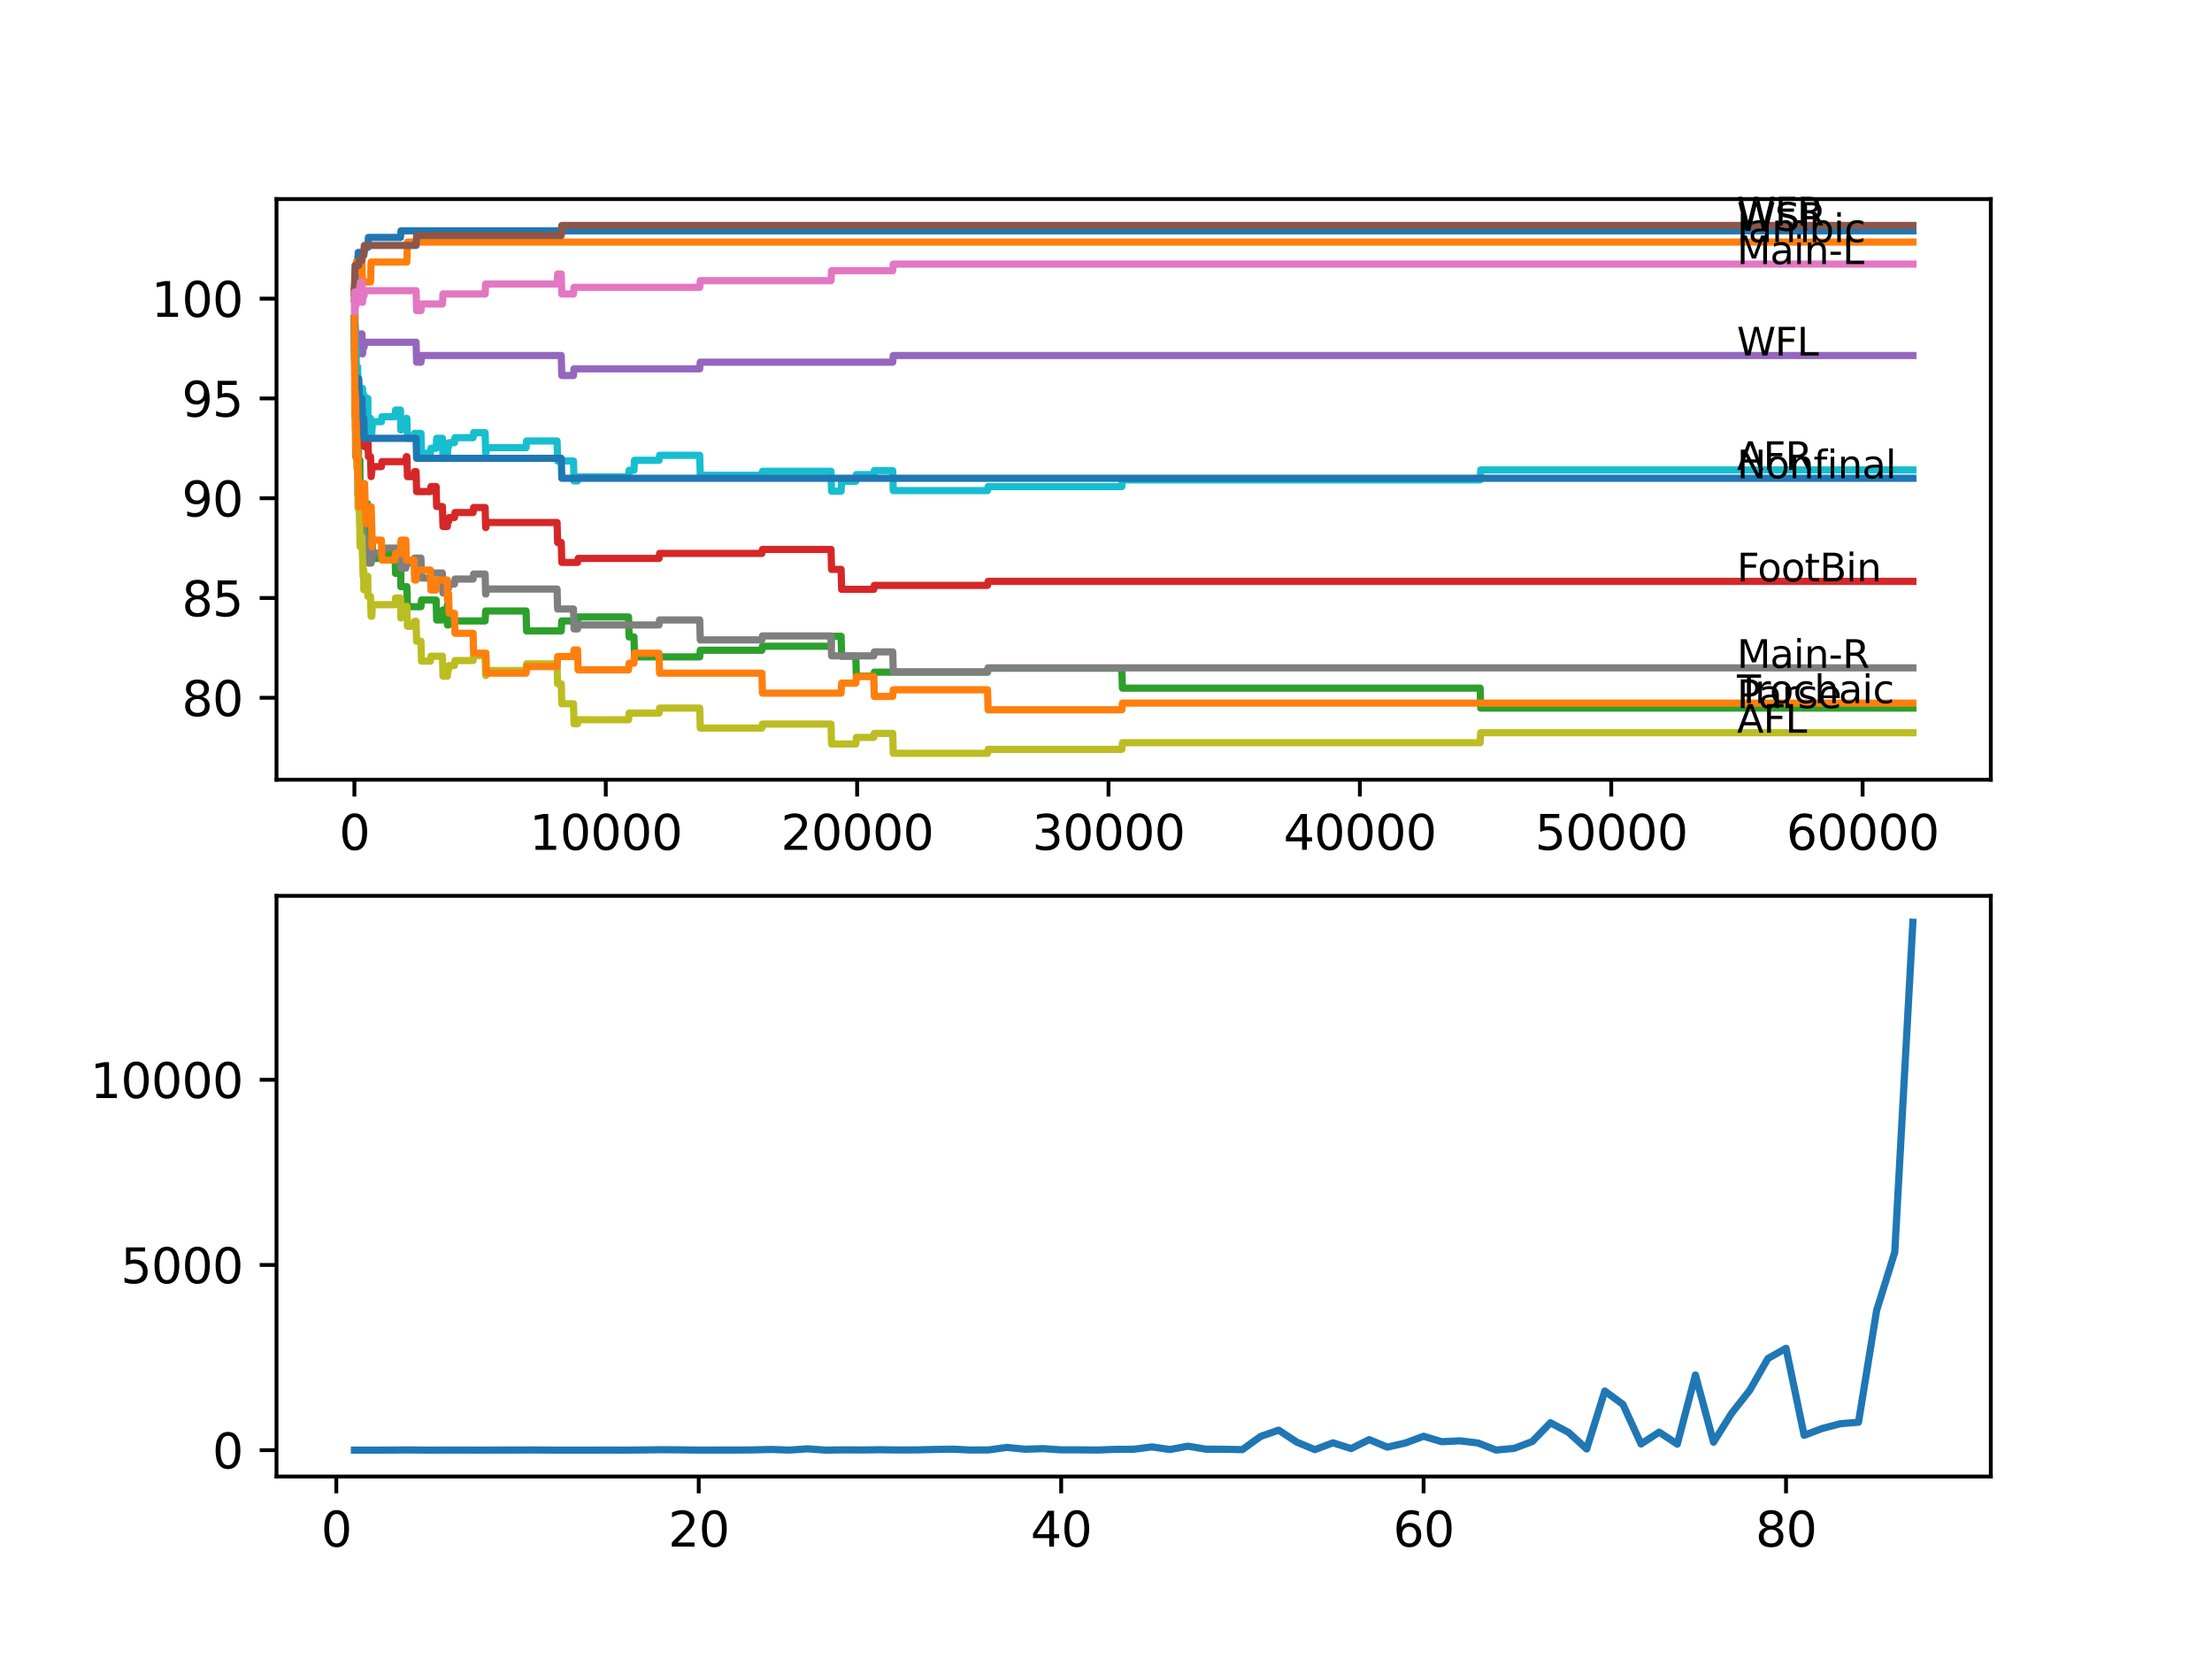 <?xml version="1.0" encoding="utf-8" standalone="no"?>
<!DOCTYPE svg PUBLIC "-//W3C//DTD SVG 1.1//EN"
  "http://www.w3.org/Graphics/SVG/1.1/DTD/svg11.dtd">
<svg xmlns:xlink="http://www.w3.org/1999/xlink" width="460.8pt" height="345.6pt" viewBox="0 0 460.8 345.6" xmlns="http://www.w3.org/2000/svg" version="1.1">
 <defs>
  <style type="text/css">*{stroke-linejoin: round; stroke-linecap: butt}</style>
 </defs>
 <g id="figure_1">
  <g id="patch_1">
   <path d="M 0 345.6 
L 460.8 345.6 
L 460.8 0 
L 0 0 
z
" style="fill: #ffffff"/>
  </g>
  <g id="axes_1">
   <g id="patch_2">
    <path d="M 57.6 162.432 
L 414.72 162.432 
L 414.72 41.472 
L 57.6 41.472 
z
" style="fill: #ffffff"/>
   </g>
   <g id="matplotlib.axis_1">
    <g id="xtick_1">
     <g id="line2d_1">
      <defs>
       <path id="mb3c446b137" d="M 0 0 
L 0 3.5 
" style="stroke: #000000; stroke-width: 0.8"/>
      </defs>
      <g>
       <use xlink:href="#mb3c446b137" x="73.827" y="162.432" style="stroke: #000000; stroke-width: 0.8"/>
      </g>
     </g>
     <g id="text_1">
      <!-- 0 -->
      <g transform="translate(70.646 177.03)scale(0.1 -0.1)">
       <defs>
        <path id="DejaVuSans-30" d="M 2034 4250 
Q 1547 4250 1301 3770 
Q 1056 3291 1056 2328 
Q 1056 1369 1301 889 
Q 1547 409 2034 409 
Q 2525 409 2770 889 
Q 3016 1369 3016 2328 
Q 3016 3291 2770 3770 
Q 2525 4250 2034 4250 
z
M 2034 4750 
Q 2819 4750 3233 4129 
Q 3647 3509 3647 2328 
Q 3647 1150 3233 529 
Q 2819 -91 2034 -91 
Q 1250 -91 836 529 
Q 422 1150 422 2328 
Q 422 3509 836 4129 
Q 1250 4750 2034 4750 
z
" transform="scale(0.016)"/>
       </defs>
       <use xlink:href="#DejaVuSans-30"/>
      </g>
     </g>
    </g>
    <g id="xtick_2">
     <g id="line2d_2">
      <g>
       <use xlink:href="#mb3c446b137" x="126.192" y="162.432" style="stroke: #000000; stroke-width: 0.8"/>
      </g>
     </g>
     <g id="text_2">
      <!-- 10000 -->
      <g transform="translate(110.286 177.03)scale(0.1 -0.1)">
       <defs>
        <path id="DejaVuSans-31" d="M 794 531 
L 1825 531 
L 1825 4091 
L 703 3866 
L 703 4441 
L 1819 4666 
L 2450 4666 
L 2450 531 
L 3481 531 
L 3481 0 
L 794 0 
L 794 531 
z
" transform="scale(0.016)"/>
       </defs>
       <use xlink:href="#DejaVuSans-31"/>
       <use xlink:href="#DejaVuSans-30" x="63.623"/>
       <use xlink:href="#DejaVuSans-30" x="127.246"/>
       <use xlink:href="#DejaVuSans-30" x="190.869"/>
       <use xlink:href="#DejaVuSans-30" x="254.492"/>
      </g>
     </g>
    </g>
    <g id="xtick_3">
     <g id="line2d_3">
      <g>
       <use xlink:href="#mb3c446b137" x="178.556" y="162.432" style="stroke: #000000; stroke-width: 0.8"/>
      </g>
     </g>
     <g id="text_3">
      <!-- 20000 -->
      <g transform="translate(162.65 177.03)scale(0.1 -0.1)">
       <defs>
        <path id="DejaVuSans-32" d="M 1228 531 
L 3431 531 
L 3431 0 
L 469 0 
L 469 531 
Q 828 903 1448 1529 
Q 2069 2156 2228 2338 
Q 2531 2678 2651 2914 
Q 2772 3150 2772 3378 
Q 2772 3750 2511 3984 
Q 2250 4219 1831 4219 
Q 1534 4219 1204 4116 
Q 875 4013 500 3803 
L 500 4441 
Q 881 4594 1212 4672 
Q 1544 4750 1819 4750 
Q 2544 4750 2975 4387 
Q 3406 4025 3406 3419 
Q 3406 3131 3298 2873 
Q 3191 2616 2906 2266 
Q 2828 2175 2409 1742 
Q 1991 1309 1228 531 
z
" transform="scale(0.016)"/>
       </defs>
       <use xlink:href="#DejaVuSans-32"/>
       <use xlink:href="#DejaVuSans-30" x="63.623"/>
       <use xlink:href="#DejaVuSans-30" x="127.246"/>
       <use xlink:href="#DejaVuSans-30" x="190.869"/>
       <use xlink:href="#DejaVuSans-30" x="254.492"/>
      </g>
     </g>
    </g>
    <g id="xtick_4">
     <g id="line2d_4">
      <g>
       <use xlink:href="#mb3c446b137" x="230.921" y="162.432" style="stroke: #000000; stroke-width: 0.8"/>
      </g>
     </g>
     <g id="text_4">
      <!-- 30000 -->
      <g transform="translate(215.015 177.03)scale(0.1 -0.1)">
       <defs>
        <path id="DejaVuSans-33" d="M 2597 2516 
Q 3050 2419 3304 2112 
Q 3559 1806 3559 1356 
Q 3559 666 3084 287 
Q 2609 -91 1734 -91 
Q 1441 -91 1130 -33 
Q 819 25 488 141 
L 488 750 
Q 750 597 1062 519 
Q 1375 441 1716 441 
Q 2309 441 2620 675 
Q 2931 909 2931 1356 
Q 2931 1769 2642 2001 
Q 2353 2234 1838 2234 
L 1294 2234 
L 1294 2753 
L 1863 2753 
Q 2328 2753 2575 2939 
Q 2822 3125 2822 3475 
Q 2822 3834 2567 4026 
Q 2313 4219 1838 4219 
Q 1578 4219 1281 4162 
Q 984 4106 628 3988 
L 628 4550 
Q 988 4650 1302 4700 
Q 1616 4750 1894 4750 
Q 2613 4750 3031 4423 
Q 3450 4097 3450 3541 
Q 3450 3153 3228 2886 
Q 3006 2619 2597 2516 
z
" transform="scale(0.016)"/>
       </defs>
       <use xlink:href="#DejaVuSans-33"/>
       <use xlink:href="#DejaVuSans-30" x="63.623"/>
       <use xlink:href="#DejaVuSans-30" x="127.246"/>
       <use xlink:href="#DejaVuSans-30" x="190.869"/>
       <use xlink:href="#DejaVuSans-30" x="254.492"/>
      </g>
     </g>
    </g>
    <g id="xtick_5">
     <g id="line2d_5">
      <g>
       <use xlink:href="#mb3c446b137" x="283.285" y="162.432" style="stroke: #000000; stroke-width: 0.8"/>
      </g>
     </g>
     <g id="text_5">
      <!-- 40000 -->
      <g transform="translate(267.379 177.03)scale(0.1 -0.1)">
       <defs>
        <path id="DejaVuSans-34" d="M 2419 4116 
L 825 1625 
L 2419 1625 
L 2419 4116 
z
M 2253 4666 
L 3047 4666 
L 3047 1625 
L 3713 1625 
L 3713 1100 
L 3047 1100 
L 3047 0 
L 2419 0 
L 2419 1100 
L 313 1100 
L 313 1709 
L 2253 4666 
z
" transform="scale(0.016)"/>
       </defs>
       <use xlink:href="#DejaVuSans-34"/>
       <use xlink:href="#DejaVuSans-30" x="63.623"/>
       <use xlink:href="#DejaVuSans-30" x="127.246"/>
       <use xlink:href="#DejaVuSans-30" x="190.869"/>
       <use xlink:href="#DejaVuSans-30" x="254.492"/>
      </g>
     </g>
    </g>
    <g id="xtick_6">
     <g id="line2d_6">
      <g>
       <use xlink:href="#mb3c446b137" x="335.65" y="162.432" style="stroke: #000000; stroke-width: 0.8"/>
      </g>
     </g>
     <g id="text_6">
      <!-- 50000 -->
      <g transform="translate(319.744 177.03)scale(0.1 -0.1)">
       <defs>
        <path id="DejaVuSans-35" d="M 691 4666 
L 3169 4666 
L 3169 4134 
L 1269 4134 
L 1269 2991 
Q 1406 3038 1543 3061 
Q 1681 3084 1819 3084 
Q 2600 3084 3056 2656 
Q 3513 2228 3513 1497 
Q 3513 744 3044 326 
Q 2575 -91 1722 -91 
Q 1428 -91 1123 -41 
Q 819 9 494 109 
L 494 744 
Q 775 591 1075 516 
Q 1375 441 1709 441 
Q 2250 441 2565 725 
Q 2881 1009 2881 1497 
Q 2881 1984 2565 2268 
Q 2250 2553 1709 2553 
Q 1456 2553 1204 2497 
Q 953 2441 691 2322 
L 691 4666 
z
" transform="scale(0.016)"/>
       </defs>
       <use xlink:href="#DejaVuSans-35"/>
       <use xlink:href="#DejaVuSans-30" x="63.623"/>
       <use xlink:href="#DejaVuSans-30" x="127.246"/>
       <use xlink:href="#DejaVuSans-30" x="190.869"/>
       <use xlink:href="#DejaVuSans-30" x="254.492"/>
      </g>
     </g>
    </g>
    <g id="xtick_7">
     <g id="line2d_7">
      <g>
       <use xlink:href="#mb3c446b137" x="388.014" y="162.432" style="stroke: #000000; stroke-width: 0.8"/>
      </g>
     </g>
     <g id="text_7">
      <!-- 60000 -->
      <g transform="translate(372.108 177.03)scale(0.1 -0.1)">
       <defs>
        <path id="DejaVuSans-36" d="M 2113 2584 
Q 1688 2584 1439 2293 
Q 1191 2003 1191 1497 
Q 1191 994 1439 701 
Q 1688 409 2113 409 
Q 2538 409 2786 701 
Q 3034 994 3034 1497 
Q 3034 2003 2786 2293 
Q 2538 2584 2113 2584 
z
M 3366 4563 
L 3366 3988 
Q 3128 4100 2886 4159 
Q 2644 4219 2406 4219 
Q 1781 4219 1451 3797 
Q 1122 3375 1075 2522 
Q 1259 2794 1537 2939 
Q 1816 3084 2150 3084 
Q 2853 3084 3261 2657 
Q 3669 2231 3669 1497 
Q 3669 778 3244 343 
Q 2819 -91 2113 -91 
Q 1303 -91 875 529 
Q 447 1150 447 2328 
Q 447 3434 972 4092 
Q 1497 4750 2381 4750 
Q 2619 4750 2861 4703 
Q 3103 4656 3366 4563 
z
" transform="scale(0.016)"/>
       </defs>
       <use xlink:href="#DejaVuSans-36"/>
       <use xlink:href="#DejaVuSans-30" x="63.623"/>
       <use xlink:href="#DejaVuSans-30" x="127.246"/>
       <use xlink:href="#DejaVuSans-30" x="190.869"/>
       <use xlink:href="#DejaVuSans-30" x="254.492"/>
      </g>
     </g>
    </g>
   </g>
   <g id="matplotlib.axis_2">
    <g id="ytick_1">
     <g id="line2d_8">
      <defs>
       <path id="m8de5050ea4" d="M 0 0 
L -3.5 0 
" style="stroke: #000000; stroke-width: 0.8"/>
      </defs>
      <g>
       <use xlink:href="#m8de5050ea4" x="57.6" y="145.362" style="stroke: #000000; stroke-width: 0.8"/>
      </g>
     </g>
     <g id="text_8">
      <!-- 80 -->
      <g transform="translate(37.875 149.162)scale(0.1 -0.1)">
       <defs>
        <path id="DejaVuSans-38" d="M 2034 2216 
Q 1584 2216 1326 1975 
Q 1069 1734 1069 1313 
Q 1069 891 1326 650 
Q 1584 409 2034 409 
Q 2484 409 2743 651 
Q 3003 894 3003 1313 
Q 3003 1734 2745 1975 
Q 2488 2216 2034 2216 
z
M 1403 2484 
Q 997 2584 770 2862 
Q 544 3141 544 3541 
Q 544 4100 942 4425 
Q 1341 4750 2034 4750 
Q 2731 4750 3128 4425 
Q 3525 4100 3525 3541 
Q 3525 3141 3298 2862 
Q 3072 2584 2669 2484 
Q 3125 2378 3379 2068 
Q 3634 1759 3634 1313 
Q 3634 634 3220 271 
Q 2806 -91 2034 -91 
Q 1263 -91 848 271 
Q 434 634 434 1313 
Q 434 1759 690 2068 
Q 947 2378 1403 2484 
z
M 1172 3481 
Q 1172 3119 1398 2916 
Q 1625 2713 2034 2713 
Q 2441 2713 2670 2916 
Q 2900 3119 2900 3481 
Q 2900 3844 2670 4047 
Q 2441 4250 2034 4250 
Q 1625 4250 1398 4047 
Q 1172 3844 1172 3481 
z
" transform="scale(0.016)"/>
       </defs>
       <use xlink:href="#DejaVuSans-38"/>
       <use xlink:href="#DejaVuSans-30" x="63.623"/>
      </g>
     </g>
    </g>
    <g id="ytick_2">
     <g id="line2d_9">
      <g>
       <use xlink:href="#m8de5050ea4" x="57.6" y="124.575" style="stroke: #000000; stroke-width: 0.8"/>
      </g>
     </g>
     <g id="text_9">
      <!-- 85 -->
      <g transform="translate(37.875 128.374)scale(0.1 -0.1)">
       <use xlink:href="#DejaVuSans-38"/>
       <use xlink:href="#DejaVuSans-35" x="63.623"/>
      </g>
     </g>
    </g>
    <g id="ytick_3">
     <g id="line2d_10">
      <g>
       <use xlink:href="#m8de5050ea4" x="57.6" y="103.788" style="stroke: #000000; stroke-width: 0.8"/>
      </g>
     </g>
     <g id="text_10">
      <!-- 90 -->
      <g transform="translate(37.875 107.587)scale(0.1 -0.1)">
       <defs>
        <path id="DejaVuSans-39" d="M 703 97 
L 703 672 
Q 941 559 1184 500 
Q 1428 441 1663 441 
Q 2288 441 2617 861 
Q 2947 1281 2994 2138 
Q 2813 1869 2534 1725 
Q 2256 1581 1919 1581 
Q 1219 1581 811 2004 
Q 403 2428 403 3163 
Q 403 3881 828 4315 
Q 1253 4750 1959 4750 
Q 2769 4750 3195 4129 
Q 3622 3509 3622 2328 
Q 3622 1225 3098 567 
Q 2575 -91 1691 -91 
Q 1453 -91 1209 -44 
Q 966 3 703 97 
z
M 1959 2075 
Q 2384 2075 2632 2365 
Q 2881 2656 2881 3163 
Q 2881 3666 2632 3958 
Q 2384 4250 1959 4250 
Q 1534 4250 1286 3958 
Q 1038 3666 1038 3163 
Q 1038 2656 1286 2365 
Q 1534 2075 1959 2075 
z
" transform="scale(0.016)"/>
       </defs>
       <use xlink:href="#DejaVuSans-39"/>
       <use xlink:href="#DejaVuSans-30" x="63.623"/>
      </g>
     </g>
    </g>
    <g id="ytick_4">
     <g id="line2d_11">
      <g>
       <use xlink:href="#m8de5050ea4" x="57.6" y="83.001" style="stroke: #000000; stroke-width: 0.8"/>
      </g>
     </g>
     <g id="text_11">
      <!-- 95 -->
      <g transform="translate(37.875 86.8)scale(0.1 -0.1)">
       <use xlink:href="#DejaVuSans-39"/>
       <use xlink:href="#DejaVuSans-35" x="63.623"/>
      </g>
     </g>
    </g>
    <g id="ytick_5">
     <g id="line2d_12">
      <g>
       <use xlink:href="#m8de5050ea4" x="57.6" y="62.214" style="stroke: #000000; stroke-width: 0.8"/>
      </g>
     </g>
     <g id="text_12">
      <!-- 100 -->
      <g transform="translate(31.512 66.013)scale(0.1 -0.1)">
       <use xlink:href="#DejaVuSans-31"/>
       <use xlink:href="#DejaVuSans-30" x="63.623"/>
       <use xlink:href="#DejaVuSans-30" x="127.246"/>
      </g>
     </g>
    </g>
   </g>
   <g id="line2d_13">
    <path d="M 73.833 60.828 
L 73.838 60.828 
L 73.953 59.442 
L 74 59.442 
L 74.115 56.532 
L 74.215 56.532 
L 74.33 54.454 
L 74.513 54.454 
L 74.634 52.583 
L 75.838 52.583 
L 75.953 51.543 
L 76.629 51.543 
L 76.744 49.465 
L 83.426 49.465 
L 83.541 48.079 
L 398.487 48.079 
L 398.487 48.079 
" clip-path="url(#pa57b5278cf)" style="fill: none; stroke: #1f77b4; stroke-width: 1.5; stroke-linecap: square"/>
   </g>
   <g id="line2d_14">
    <path d="M 73.833 60.828 
L 73.948 56.671 
L 74.163 56.671 
L 74.278 54.592 
L 75.393 54.592 
L 75.508 58.75 
L 77.189 58.75 
L 77.304 54.592 
L 84.761 54.592 
L 84.876 50.435 
L 398.487 50.435 
L 398.487 50.435 
" clip-path="url(#pa57b5278cf)" style="fill: none; stroke: #ff7f0e; stroke-width: 1.5; stroke-linecap: square"/>
   </g>
   <g id="line2d_15">
    <path d="M 73.833 62.214 
L 73.838 62.214 
L 73.885 59.442 
L 73.917 69.836 
L 73.943 69.836 
L 73.969 67.757 
L 74.006 84.387 
L 74.016 84.387 
L 74.032 84.387 
L 74.095 83.555 
L 74.1 87.713 
L 74.121 87.713 
L 74.147 87.713 
L 74.163 91.87 
L 74.257 89.792 
L 74.314 89.792 
L 74.325 93.949 
L 74.424 92.91 
L 74.513 92.91 
L 74.587 89.999 
L 74.592 94.157 
L 74.618 94.157 
L 74.676 94.157 
L 74.712 98.314 
L 74.786 97.275 
L 74.953 97.275 
L 74.974 95.889 
L 75.011 104.204 
L 75.037 104.204 
L 75.393 104.204 
L 75.508 103.165 
L 75.524 103.165 
L 75.639 101.779 
L 75.739 101.779 
L 75.838 108.015 
L 75.854 106.976 
L 75.953 106.976 
L 76.069 105.936 
L 76.079 105.936 
L 76.194 104.897 
L 76.54 104.897 
L 76.66 113.212 
L 77.325 113.212 
L 77.441 112.172 
L 77.524 112.172 
L 77.64 116.33 
L 79.457 116.33 
L 79.572 115.29 
L 82.284 115.29 
L 82.4 119.448 
L 83.426 119.448 
L 83.499 118.062 
L 83.504 122.219 
L 83.525 122.219 
L 84.761 122.219 
L 84.876 126.377 
L 87.694 126.377 
L 87.809 124.991 
L 90.851 124.991 
L 90.966 129.148 
L 92.166 129.148 
L 92.281 127.07 
L 93.181 127.07 
L 93.197 126.03 
L 93.202 130.188 
L 93.276 130.188 
L 93.448 130.188 
L 93.564 129.356 
L 101.057 129.356 
L 101.172 127.278 
L 109.582 127.278 
L 109.697 131.435 
L 116.918 131.435 
L 117.033 129.356 
L 120.317 129.356 
L 120.432 128.525 
L 130.941 128.525 
L 131.057 132.682 
L 132.067 132.682 
L 132.182 136.84 
L 145.761 136.84 
L 145.876 135.454 
L 158.716 135.454 
L 158.831 134.622 
L 173.116 134.622 
L 173.231 132.544 
L 175.216 132.544 
L 175.331 136.701 
L 178.284 136.701 
L 178.399 140.858 
L 182.023 140.858 
L 182.138 140.027 
L 205.723 140.027 
L 205.838 139.196 
L 233.701 139.196 
L 233.817 143.353 
L 308.337 143.353 
L 308.452 147.51 
L 398.487 147.51 
L 398.487 147.51 
" clip-path="url(#pa57b5278cf)" style="fill: none; stroke: #2ca02c; stroke-width: 1.5; stroke-linecap: square"/>
   </g>
   <g id="line2d_16">
    <path d="M 73.833 66.371 
L 73.964 83.694 
L 73.969 83.694 
L 73.974 82.655 
L 73.979 86.812 
L 74.074 84.387 
L 74.095 84.387 
L 74.163 82.308 
L 74.168 86.466 
L 74.199 85.08 
L 74.314 85.08 
L 74.325 89.237 
L 74.424 88.198 
L 74.561 88.198 
L 74.681 86.119 
L 74.812 86.119 
L 74.927 84.733 
L 75.781 84.733 
L 75.901 93.048 
L 75.953 93.048 
L 76.069 92.009 
L 76.079 92.009 
L 76.194 90.969 
L 76.629 90.969 
L 76.744 95.127 
L 77.189 95.127 
L 77.304 99.284 
L 77.325 99.284 
L 77.441 98.245 
L 77.451 98.245 
L 77.566 97.206 
L 79.457 97.206 
L 79.572 96.166 
L 84.536 96.166 
L 84.651 95.127 
L 84.761 95.127 
L 84.876 99.284 
L 86.254 99.284 
L 86.369 98.245 
L 86.678 98.245 
L 86.793 102.402 
L 89.657 102.402 
L 89.772 101.363 
L 90.851 101.363 
L 90.966 105.52 
L 92.166 105.52 
L 92.281 109.678 
L 93.181 109.678 
L 93.297 108.639 
L 93.448 108.639 
L 93.564 107.807 
L 94.674 107.807 
L 94.789 106.768 
L 98.549 106.768 
L 98.664 105.728 
L 101.057 105.728 
L 101.172 109.886 
L 101.225 109.886 
L 101.34 108.846 
L 116.049 108.846 
L 116.164 113.004 
L 116.918 113.004 
L 117.033 117.161 
L 120.317 117.161 
L 120.432 116.33 
L 137.288 116.33 
L 137.403 115.29 
L 158.716 115.29 
L 158.831 114.459 
L 173.116 114.459 
L 173.231 118.616 
L 175.216 118.616 
L 175.331 122.774 
L 182.023 122.774 
L 182.138 121.942 
L 205.723 121.942 
L 205.838 121.111 
L 398.487 121.111 
L 398.487 121.111 
" clip-path="url(#pa57b5278cf)" style="fill: none; stroke: #d62728; stroke-width: 1.5; stroke-linecap: square"/>
   </g>
   <g id="line2d_17">
    <path d="M 73.833 62.214 
L 73.885 62.214 
L 74.011 74.686 
L 74.032 74.686 
L 74.147 73.855 
L 74.513 73.855 
L 74.634 71.984 
L 74.712 71.984 
L 74.828 70.945 
L 74.953 70.945 
L 75.069 69.559 
L 75.393 69.559 
L 75.508 73.716 
L 75.524 73.716 
L 75.639 72.33 
L 75.838 72.33 
L 75.953 71.291 
L 86.678 71.291 
L 86.793 75.448 
L 87.694 75.448 
L 87.809 74.063 
L 116.918 74.063 
L 117.033 78.22 
L 119.463 78.22 
L 119.578 76.834 
L 145.761 76.834 
L 145.876 75.448 
L 185.971 75.448 
L 186.086 74.063 
L 398.487 74.063 
L 398.487 74.063 
" clip-path="url(#pa57b5278cf)" style="fill: none; stroke: #9467bd; stroke-width: 1.5; stroke-linecap: square"/>
   </g>
   <g id="line2d_18">
    <path d="M 73.833 60.828 
L 73.838 60.828 
L 73.969 55.285 
L 74.712 55.285 
L 74.828 54.246 
L 75.393 54.246 
L 75.508 53.206 
L 75.781 53.206 
L 75.896 51.128 
L 86.678 51.128 
L 86.793 49.049 
L 116.918 49.049 
L 117.033 46.97 
L 398.487 46.97 
L 398.487 46.97 
" clip-path="url(#pa57b5278cf)" style="fill: none; stroke: #8c564b; stroke-width: 1.5; stroke-linecap: square"/>
   </g>
   <g id="line2d_19">
    <path d="M 73.833 62.214 
L 73.88 62.214 
L 73.885 60.828 
L 73.901 69.143 
L 73.979 63.946 
L 74.032 63.946 
L 74.147 63.115 
L 74.513 63.115 
L 74.634 61.244 
L 74.712 61.244 
L 74.828 60.205 
L 74.953 60.205 
L 75.069 58.819 
L 75.393 58.819 
L 75.508 62.976 
L 75.524 62.976 
L 75.639 61.59 
L 75.838 61.59 
L 75.953 60.551 
L 86.678 60.551 
L 86.793 64.708 
L 87.694 64.708 
L 87.809 63.323 
L 92.166 63.323 
L 92.281 61.244 
L 101.057 61.244 
L 101.172 59.165 
L 116.049 59.165 
L 116.164 57.087 
L 116.918 57.087 
L 117.033 61.244 
L 119.463 61.244 
L 119.578 59.858 
L 145.761 59.858 
L 145.876 58.472 
L 173.116 58.472 
L 173.231 56.394 
L 185.971 56.394 
L 186.086 55.008 
L 398.487 55.008 
L 398.487 55.008 
" clip-path="url(#pa57b5278cf)" style="fill: none; stroke: #e377c2; stroke-width: 1.5; stroke-linecap: square"/>
   </g>
   <g id="line2d_20">
    <path d="M 73.833 66.371 
L 73.958 80.922 
L 73.969 80.922 
L 74.095 95.127 
L 74.215 91.662 
L 74.325 95.82 
L 74.44 94.78 
L 74.513 94.78 
L 74.561 103.095 
L 74.629 102.056 
L 74.65 102.056 
L 74.712 101.017 
L 74.718 105.174 
L 74.744 105.174 
L 74.812 105.174 
L 74.927 103.788 
L 74.953 103.788 
L 75.069 107.946 
L 75.393 107.946 
L 75.508 106.906 
L 75.524 106.906 
L 75.639 111.064 
L 75.838 111.064 
L 75.953 115.221 
L 76.069 114.182 
L 76.079 114.182 
L 76.194 113.142 
L 76.629 113.142 
L 76.744 117.3 
L 77.325 117.3 
L 77.441 116.26 
L 77.451 116.26 
L 77.566 115.221 
L 79.457 115.221 
L 79.572 114.182 
L 83.426 114.182 
L 83.541 118.339 
L 84.536 118.339 
L 84.651 117.3 
L 86.254 117.3 
L 86.369 116.26 
L 87.694 116.26 
L 87.809 120.418 
L 89.657 120.418 
L 89.772 119.378 
L 92.166 119.378 
L 92.281 123.536 
L 93.181 123.536 
L 93.297 122.497 
L 93.448 122.497 
L 93.564 121.665 
L 94.674 121.665 
L 94.789 120.626 
L 98.549 120.626 
L 98.664 119.586 
L 101.057 119.586 
L 101.172 123.744 
L 101.225 123.744 
L 101.34 122.704 
L 116.049 122.704 
L 116.164 126.862 
L 119.463 126.862 
L 119.578 131.019 
L 120.317 131.019 
L 120.432 130.188 
L 137.288 130.188 
L 137.403 129.148 
L 145.761 129.148 
L 145.876 133.306 
L 158.716 133.306 
L 158.831 132.474 
L 173.116 132.474 
L 173.231 136.632 
L 182.023 136.632 
L 182.138 135.8 
L 185.971 135.8 
L 186.086 139.958 
L 205.723 139.958 
L 205.838 139.126 
L 398.487 139.126 
L 398.487 139.126 
" clip-path="url(#pa57b5278cf)" style="fill: none; stroke: #7f7f7f; stroke-width: 1.5; stroke-linecap: square"/>
   </g>
   <g id="line2d_21">
    <path d="M 73.833 66.371 
L 73.958 80.922 
L 73.969 80.922 
L 73.974 79.883 
L 74.037 89.237 
L 74.095 89.237 
L 74.163 85.08 
L 74.184 93.395 
L 74.215 93.395 
L 74.33 97.552 
L 74.513 97.552 
L 74.587 105.867 
L 74.629 103.788 
L 74.65 103.788 
L 74.712 101.363 
L 74.718 105.52 
L 74.749 105.52 
L 74.812 105.52 
L 74.927 109.678 
L 74.953 109.678 
L 75.006 113.835 
L 75.063 111.757 
L 75.393 111.757 
L 75.508 115.914 
L 75.524 115.914 
L 75.639 120.071 
L 75.739 120.071 
L 75.781 118.686 
L 75.786 122.843 
L 75.844 121.457 
L 76.54 121.457 
L 76.629 120.071 
L 76.634 124.229 
L 76.639 124.229 
L 77.189 124.229 
L 77.304 128.386 
L 77.451 128.386 
L 77.572 125.961 
L 82.284 125.961 
L 82.4 124.575 
L 83.426 124.575 
L 83.499 128.733 
L 83.536 127.347 
L 84.536 127.347 
L 84.651 126.308 
L 84.761 126.308 
L 84.876 130.465 
L 86.254 130.465 
L 86.369 129.426 
L 86.678 129.426 
L 86.793 133.583 
L 87.694 133.583 
L 87.809 137.74 
L 89.657 137.74 
L 89.772 136.701 
L 92.166 136.701 
L 92.281 140.858 
L 93.197 140.858 
L 93.312 139.473 
L 93.448 139.473 
L 93.564 138.641 
L 94.674 138.641 
L 94.789 137.602 
L 98.549 137.602 
L 98.664 136.562 
L 101.057 136.562 
L 101.172 140.72 
L 101.225 140.72 
L 101.34 139.681 
L 109.582 139.681 
L 109.697 138.295 
L 116.049 138.295 
L 116.164 142.452 
L 116.918 142.452 
L 117.033 146.61 
L 119.463 146.61 
L 119.578 150.767 
L 120.317 150.767 
L 120.432 149.936 
L 130.941 149.936 
L 131.057 148.55 
L 137.288 148.55 
L 137.403 147.51 
L 145.761 147.51 
L 145.876 151.668 
L 158.716 151.668 
L 158.831 150.836 
L 173.116 150.836 
L 173.231 154.994 
L 178.284 154.994 
L 178.399 153.608 
L 182.023 153.608 
L 182.138 152.776 
L 185.971 152.776 
L 186.086 156.934 
L 205.723 156.934 
L 205.838 156.102 
L 233.701 156.102 
L 233.817 154.717 
L 308.337 154.717 
L 308.452 152.638 
L 398.487 152.638 
L 398.487 152.638 
" clip-path="url(#pa57b5278cf)" style="fill: none; stroke: #bcbd22; stroke-width: 1.5; stroke-linecap: square"/>
   </g>
   <g id="line2d_22">
    <path d="M 73.833 66.371 
L 73.848 74.686 
L 73.953 73.993 
L 73.969 73.993 
L 74 68.45 
L 74.037 76.765 
L 74.063 76.765 
L 74.095 76.765 
L 74.163 72.608 
L 74.21 75.379 
L 74.215 75.379 
L 74.314 79.537 
L 74.325 77.458 
L 74.44 76.419 
L 74.513 76.419 
L 74.561 84.733 
L 74.629 81.615 
L 74.65 81.615 
L 74.712 79.19 
L 74.718 83.348 
L 74.749 83.348 
L 74.812 83.348 
L 74.927 81.962 
L 74.953 81.962 
L 74.974 86.119 
L 75.063 81.962 
L 75.393 81.962 
L 75.508 80.922 
L 75.524 80.922 
L 75.639 85.08 
L 75.739 85.08 
L 75.838 82.308 
L 75.844 86.466 
L 75.953 86.466 
L 76.069 85.426 
L 76.079 85.426 
L 76.194 84.387 
L 76.54 84.387 
L 76.629 83.001 
L 76.634 87.159 
L 76.639 87.159 
L 77.189 87.159 
L 77.304 91.316 
L 77.325 91.316 
L 77.441 90.277 
L 77.451 90.277 
L 77.572 87.851 
L 79.457 87.851 
L 79.572 86.812 
L 82.284 86.812 
L 82.4 85.426 
L 83.426 85.426 
L 83.499 89.584 
L 83.536 88.198 
L 84.536 88.198 
L 84.651 87.159 
L 84.761 87.159 
L 84.876 91.316 
L 86.254 91.316 
L 86.369 90.277 
L 87.694 90.277 
L 87.809 94.434 
L 89.657 94.434 
L 89.772 93.395 
L 90.851 93.395 
L 90.966 91.316 
L 92.166 91.316 
L 92.281 95.473 
L 93.181 95.473 
L 93.302 93.048 
L 93.448 93.048 
L 93.564 92.217 
L 94.674 92.217 
L 94.789 91.177 
L 98.549 91.177 
L 98.664 90.138 
L 101.057 90.138 
L 101.172 94.295 
L 101.225 94.295 
L 101.34 93.256 
L 109.582 93.256 
L 109.697 91.87 
L 116.049 91.87 
L 116.164 96.028 
L 119.463 96.028 
L 119.578 100.185 
L 120.317 100.185 
L 120.432 99.354 
L 130.941 99.354 
L 131.057 97.968 
L 132.067 97.968 
L 132.182 95.889 
L 137.288 95.889 
L 137.403 94.85 
L 145.761 94.85 
L 145.876 99.007 
L 158.716 99.007 
L 158.831 98.176 
L 173.116 98.176 
L 173.231 102.333 
L 175.216 102.333 
L 175.331 100.254 
L 178.284 100.254 
L 178.399 98.869 
L 182.023 98.869 
L 182.138 98.037 
L 185.971 98.037 
L 186.086 102.195 
L 205.723 102.195 
L 205.838 101.363 
L 233.701 101.363 
L 233.817 99.977 
L 308.337 99.977 
L 308.452 97.899 
L 398.487 97.899 
L 398.487 97.899 
" clip-path="url(#pa57b5278cf)" style="fill: none; stroke: #17becf; stroke-width: 1.5; stroke-linecap: square"/>
   </g>
   <g id="line2d_23">
    <path d="M 73.833 66.371 
L 73.838 66.371 
L 73.964 78.844 
L 74.712 78.844 
L 74.828 83.001 
L 75.393 83.001 
L 75.508 87.159 
L 75.781 87.159 
L 75.896 91.316 
L 86.678 91.316 
L 86.793 95.473 
L 116.918 95.473 
L 117.033 99.631 
L 398.487 99.631 
L 398.487 99.631 
" clip-path="url(#pa57b5278cf)" style="fill: none; stroke: #1f77b4; stroke-width: 1.5; stroke-linecap: square"/>
   </g>
   <g id="line2d_24">
    <path d="M 73.833 66.371 
L 73.927 85.773 
L 73.964 83.694 
L 73.974 83.694 
L 73.995 81.615 
L 74 85.773 
L 74.084 82.863 
L 74.095 82.863 
L 74.215 95.335 
L 74.325 91.177 
L 74.44 95.335 
L 74.519 95.335 
L 74.561 94.503 
L 74.566 98.661 
L 74.608 98.661 
L 74.65 98.661 
L 74.765 105.59 
L 74.974 105.59 
L 75.089 103.511 
L 75.739 103.511 
L 75.859 100.739 
L 75.953 100.739 
L 76.069 104.897 
L 76.079 104.897 
L 76.194 109.054 
L 76.54 109.054 
L 76.66 105.59 
L 77.325 105.59 
L 77.441 109.747 
L 77.451 109.747 
L 77.524 113.905 
L 77.561 112.519 
L 79.457 112.519 
L 79.572 116.676 
L 82.284 116.676 
L 82.4 115.29 
L 83.426 115.29 
L 83.546 112.519 
L 84.536 112.519 
L 84.651 116.676 
L 86.254 116.676 
L 86.369 120.834 
L 86.678 120.834 
L 86.793 118.755 
L 89.657 118.755 
L 89.772 122.912 
L 90.851 122.912 
L 90.966 120.834 
L 93.181 120.834 
L 93.197 124.991 
L 93.291 123.605 
L 93.448 123.605 
L 93.564 127.763 
L 94.674 127.763 
L 94.789 131.92 
L 98.549 131.92 
L 98.664 136.077 
L 101.225 136.077 
L 101.34 140.235 
L 109.582 140.235 
L 109.697 138.849 
L 116.049 138.849 
L 116.164 136.77 
L 119.463 136.77 
L 119.578 135.385 
L 120.317 135.385 
L 120.432 139.542 
L 130.941 139.542 
L 131.057 138.156 
L 132.067 138.156 
L 132.182 136.077 
L 137.288 136.077 
L 137.403 140.235 
L 158.716 140.235 
L 158.831 144.392 
L 175.216 144.392 
L 175.331 142.314 
L 178.284 142.314 
L 178.399 140.928 
L 182.023 140.928 
L 182.138 145.085 
L 185.971 145.085 
L 186.086 143.699 
L 205.723 143.699 
L 205.838 147.857 
L 233.701 147.857 
L 233.817 146.471 
L 398.487 146.471 
L 398.487 146.471 
" clip-path="url(#pa57b5278cf)" style="fill: none; stroke: #ff7f0e; stroke-width: 1.5; stroke-linecap: square"/>
   </g>
   <g id="patch_3">
    <path d="M 57.6 162.432 
L 57.6 41.472 
" style="fill: none; stroke: #000000; stroke-width: 0.8; stroke-linejoin: miter; stroke-linecap: square"/>
   </g>
   <g id="patch_4">
    <path d="M 414.72 162.432 
L 414.72 41.472 
" style="fill: none; stroke: #000000; stroke-width: 0.8; stroke-linejoin: miter; stroke-linecap: square"/>
   </g>
   <g id="patch_5">
    <path d="M 57.6 162.432 
L 414.72 162.432 
" style="fill: none; stroke: #000000; stroke-width: 0.8; stroke-linejoin: miter; stroke-linecap: square"/>
   </g>
   <g id="patch_6">
    <path d="M 57.6 41.472 
L 414.72 41.472 
" style="fill: none; stroke: #000000; stroke-width: 0.8; stroke-linejoin: miter; stroke-linecap: square"/>
   </g>
   <g id="text_13">
    <!-- WSP -->
    <g transform="translate(361.832 48.079)scale(0.08 -0.08)">
     <defs>
      <path id="DejaVuSans-57" d="M 213 4666 
L 850 4666 
L 1831 722 
L 2809 4666 
L 3519 4666 
L 4500 722 
L 5478 4666 
L 6119 4666 
L 4947 0 
L 4153 0 
L 3169 4050 
L 2175 0 
L 1381 0 
L 213 4666 
z
" transform="scale(0.016)"/>
      <path id="DejaVuSans-53" d="M 3425 4513 
L 3425 3897 
Q 3066 4069 2747 4153 
Q 2428 4238 2131 4238 
Q 1616 4238 1336 4038 
Q 1056 3838 1056 3469 
Q 1056 3159 1242 3001 
Q 1428 2844 1947 2747 
L 2328 2669 
Q 3034 2534 3370 2195 
Q 3706 1856 3706 1288 
Q 3706 609 3251 259 
Q 2797 -91 1919 -91 
Q 1588 -91 1214 -16 
Q 841 59 441 206 
L 441 856 
Q 825 641 1194 531 
Q 1563 422 1919 422 
Q 2459 422 2753 634 
Q 3047 847 3047 1241 
Q 3047 1584 2836 1778 
Q 2625 1972 2144 2069 
L 1759 2144 
Q 1053 2284 737 2584 
Q 422 2884 422 3419 
Q 422 4038 858 4394 
Q 1294 4750 2059 4750 
Q 2388 4750 2728 4690 
Q 3069 4631 3425 4513 
z
" transform="scale(0.016)"/>
      <path id="DejaVuSans-50" d="M 1259 4147 
L 1259 2394 
L 2053 2394 
Q 2494 2394 2734 2622 
Q 2975 2850 2975 3272 
Q 2975 3691 2734 3919 
Q 2494 4147 2053 4147 
L 1259 4147 
z
M 628 4666 
L 2053 4666 
Q 2838 4666 3239 4311 
Q 3641 3956 3641 3272 
Q 3641 2581 3239 2228 
Q 2838 1875 2053 1875 
L 1259 1875 
L 1259 0 
L 628 0 
L 628 4666 
z
" transform="scale(0.016)"/>
     </defs>
     <use xlink:href="#DejaVuSans-57"/>
     <use xlink:href="#DejaVuSans-53" x="98.877"/>
     <use xlink:href="#DejaVuSans-50" x="162.354"/>
    </g>
   </g>
   <g id="text_14">
    <!-- Iambic -->
    <g transform="translate(361.832 50.435)scale(0.08 -0.08)">
     <defs>
      <path id="DejaVuSans-49" d="M 628 4666 
L 1259 4666 
L 1259 0 
L 628 0 
L 628 4666 
z
" transform="scale(0.016)"/>
      <path id="DejaVuSans-61" d="M 2194 1759 
Q 1497 1759 1228 1600 
Q 959 1441 959 1056 
Q 959 750 1161 570 
Q 1363 391 1709 391 
Q 2188 391 2477 730 
Q 2766 1069 2766 1631 
L 2766 1759 
L 2194 1759 
z
M 3341 1997 
L 3341 0 
L 2766 0 
L 2766 531 
Q 2569 213 2275 61 
Q 1981 -91 1556 -91 
Q 1019 -91 701 211 
Q 384 513 384 1019 
Q 384 1609 779 1909 
Q 1175 2209 1959 2209 
L 2766 2209 
L 2766 2266 
Q 2766 2663 2505 2880 
Q 2244 3097 1772 3097 
Q 1472 3097 1187 3025 
Q 903 2953 641 2809 
L 641 3341 
Q 956 3463 1253 3523 
Q 1550 3584 1831 3584 
Q 2591 3584 2966 3190 
Q 3341 2797 3341 1997 
z
" transform="scale(0.016)"/>
      <path id="DejaVuSans-6d" d="M 3328 2828 
Q 3544 3216 3844 3400 
Q 4144 3584 4550 3584 
Q 5097 3584 5394 3201 
Q 5691 2819 5691 2113 
L 5691 0 
L 5113 0 
L 5113 2094 
Q 5113 2597 4934 2840 
Q 4756 3084 4391 3084 
Q 3944 3084 3684 2787 
Q 3425 2491 3425 1978 
L 3425 0 
L 2847 0 
L 2847 2094 
Q 2847 2600 2669 2842 
Q 2491 3084 2119 3084 
Q 1678 3084 1418 2786 
Q 1159 2488 1159 1978 
L 1159 0 
L 581 0 
L 581 3500 
L 1159 3500 
L 1159 2956 
Q 1356 3278 1631 3431 
Q 1906 3584 2284 3584 
Q 2666 3584 2933 3390 
Q 3200 3197 3328 2828 
z
" transform="scale(0.016)"/>
      <path id="DejaVuSans-62" d="M 3116 1747 
Q 3116 2381 2855 2742 
Q 2594 3103 2138 3103 
Q 1681 3103 1420 2742 
Q 1159 2381 1159 1747 
Q 1159 1113 1420 752 
Q 1681 391 2138 391 
Q 2594 391 2855 752 
Q 3116 1113 3116 1747 
z
M 1159 2969 
Q 1341 3281 1617 3432 
Q 1894 3584 2278 3584 
Q 2916 3584 3314 3078 
Q 3713 2572 3713 1747 
Q 3713 922 3314 415 
Q 2916 -91 2278 -91 
Q 1894 -91 1617 61 
Q 1341 213 1159 525 
L 1159 0 
L 581 0 
L 581 4863 
L 1159 4863 
L 1159 2969 
z
" transform="scale(0.016)"/>
      <path id="DejaVuSans-69" d="M 603 3500 
L 1178 3500 
L 1178 0 
L 603 0 
L 603 3500 
z
M 603 4863 
L 1178 4863 
L 1178 4134 
L 603 4134 
L 603 4863 
z
" transform="scale(0.016)"/>
      <path id="DejaVuSans-63" d="M 3122 3366 
L 3122 2828 
Q 2878 2963 2633 3030 
Q 2388 3097 2138 3097 
Q 1578 3097 1268 2742 
Q 959 2388 959 1747 
Q 959 1106 1268 751 
Q 1578 397 2138 397 
Q 2388 397 2633 464 
Q 2878 531 3122 666 
L 3122 134 
Q 2881 22 2623 -34 
Q 2366 -91 2075 -91 
Q 1284 -91 818 406 
Q 353 903 353 1747 
Q 353 2603 823 3093 
Q 1294 3584 2113 3584 
Q 2378 3584 2631 3529 
Q 2884 3475 3122 3366 
z
" transform="scale(0.016)"/>
     </defs>
     <use xlink:href="#DejaVuSans-49"/>
     <use xlink:href="#DejaVuSans-61" x="29.492"/>
     <use xlink:href="#DejaVuSans-6d" x="90.771"/>
     <use xlink:href="#DejaVuSans-62" x="188.184"/>
     <use xlink:href="#DejaVuSans-69" x="251.66"/>
     <use xlink:href="#DejaVuSans-63" x="279.443"/>
    </g>
   </g>
   <g id="text_15">
    <!-- Parse -->
    <g transform="translate(361.832 147.51)scale(0.08 -0.08)">
     <defs>
      <path id="DejaVuSans-72" d="M 2631 2963 
Q 2534 3019 2420 3045 
Q 2306 3072 2169 3072 
Q 1681 3072 1420 2755 
Q 1159 2438 1159 1844 
L 1159 0 
L 581 0 
L 581 3500 
L 1159 3500 
L 1159 2956 
Q 1341 3275 1631 3429 
Q 1922 3584 2338 3584 
Q 2397 3584 2469 3576 
Q 2541 3569 2628 3553 
L 2631 2963 
z
" transform="scale(0.016)"/>
      <path id="DejaVuSans-73" d="M 2834 3397 
L 2834 2853 
Q 2591 2978 2328 3040 
Q 2066 3103 1784 3103 
Q 1356 3103 1142 2972 
Q 928 2841 928 2578 
Q 928 2378 1081 2264 
Q 1234 2150 1697 2047 
L 1894 2003 
Q 2506 1872 2764 1633 
Q 3022 1394 3022 966 
Q 3022 478 2636 193 
Q 2250 -91 1575 -91 
Q 1294 -91 989 -36 
Q 684 19 347 128 
L 347 722 
Q 666 556 975 473 
Q 1284 391 1588 391 
Q 1994 391 2212 530 
Q 2431 669 2431 922 
Q 2431 1156 2273 1281 
Q 2116 1406 1581 1522 
L 1381 1569 
Q 847 1681 609 1914 
Q 372 2147 372 2553 
Q 372 3047 722 3315 
Q 1072 3584 1716 3584 
Q 2034 3584 2315 3537 
Q 2597 3491 2834 3397 
z
" transform="scale(0.016)"/>
      <path id="DejaVuSans-65" d="M 3597 1894 
L 3597 1613 
L 953 1613 
Q 991 1019 1311 708 
Q 1631 397 2203 397 
Q 2534 397 2845 478 
Q 3156 559 3463 722 
L 3463 178 
Q 3153 47 2828 -22 
Q 2503 -91 2169 -91 
Q 1331 -91 842 396 
Q 353 884 353 1716 
Q 353 2575 817 3079 
Q 1281 3584 2069 3584 
Q 2775 3584 3186 3129 
Q 3597 2675 3597 1894 
z
M 3022 2063 
Q 3016 2534 2758 2815 
Q 2500 3097 2075 3097 
Q 1594 3097 1305 2825 
Q 1016 2553 972 2059 
L 3022 2063 
z
" transform="scale(0.016)"/>
     </defs>
     <use xlink:href="#DejaVuSans-50"/>
     <use xlink:href="#DejaVuSans-61" x="55.803"/>
     <use xlink:href="#DejaVuSans-72" x="117.082"/>
     <use xlink:href="#DejaVuSans-73" x="158.195"/>
     <use xlink:href="#DejaVuSans-65" x="210.295"/>
    </g>
   </g>
   <g id="text_16">
    <!-- FootBin -->
    <g transform="translate(361.832 121.111)scale(0.08 -0.08)">
     <defs>
      <path id="DejaVuSans-46" d="M 628 4666 
L 3309 4666 
L 3309 4134 
L 1259 4134 
L 1259 2759 
L 3109 2759 
L 3109 2228 
L 1259 2228 
L 1259 0 
L 628 0 
L 628 4666 
z
" transform="scale(0.016)"/>
      <path id="DejaVuSans-6f" d="M 1959 3097 
Q 1497 3097 1228 2736 
Q 959 2375 959 1747 
Q 959 1119 1226 758 
Q 1494 397 1959 397 
Q 2419 397 2687 759 
Q 2956 1122 2956 1747 
Q 2956 2369 2687 2733 
Q 2419 3097 1959 3097 
z
M 1959 3584 
Q 2709 3584 3137 3096 
Q 3566 2609 3566 1747 
Q 3566 888 3137 398 
Q 2709 -91 1959 -91 
Q 1206 -91 779 398 
Q 353 888 353 1747 
Q 353 2609 779 3096 
Q 1206 3584 1959 3584 
z
" transform="scale(0.016)"/>
      <path id="DejaVuSans-74" d="M 1172 4494 
L 1172 3500 
L 2356 3500 
L 2356 3053 
L 1172 3053 
L 1172 1153 
Q 1172 725 1289 603 
Q 1406 481 1766 481 
L 2356 481 
L 2356 0 
L 1766 0 
Q 1100 0 847 248 
Q 594 497 594 1153 
L 594 3053 
L 172 3053 
L 172 3500 
L 594 3500 
L 594 4494 
L 1172 4494 
z
" transform="scale(0.016)"/>
      <path id="DejaVuSans-42" d="M 1259 2228 
L 1259 519 
L 2272 519 
Q 2781 519 3026 730 
Q 3272 941 3272 1375 
Q 3272 1813 3026 2020 
Q 2781 2228 2272 2228 
L 1259 2228 
z
M 1259 4147 
L 1259 2741 
L 2194 2741 
Q 2656 2741 2882 2914 
Q 3109 3088 3109 3444 
Q 3109 3797 2882 3972 
Q 2656 4147 2194 4147 
L 1259 4147 
z
M 628 4666 
L 2241 4666 
Q 2963 4666 3353 4366 
Q 3744 4066 3744 3513 
Q 3744 3084 3544 2831 
Q 3344 2578 2956 2516 
Q 3422 2416 3680 2098 
Q 3938 1781 3938 1306 
Q 3938 681 3513 340 
Q 3088 0 2303 0 
L 628 0 
L 628 4666 
z
" transform="scale(0.016)"/>
      <path id="DejaVuSans-6e" d="M 3513 2113 
L 3513 0 
L 2938 0 
L 2938 2094 
Q 2938 2591 2744 2837 
Q 2550 3084 2163 3084 
Q 1697 3084 1428 2787 
Q 1159 2491 1159 1978 
L 1159 0 
L 581 0 
L 581 3500 
L 1159 3500 
L 1159 2956 
Q 1366 3272 1645 3428 
Q 1925 3584 2291 3584 
Q 2894 3584 3203 3211 
Q 3513 2838 3513 2113 
z
" transform="scale(0.016)"/>
     </defs>
     <use xlink:href="#DejaVuSans-46"/>
     <use xlink:href="#DejaVuSans-6f" x="53.895"/>
     <use xlink:href="#DejaVuSans-6f" x="115.076"/>
     <use xlink:href="#DejaVuSans-74" x="176.258"/>
     <use xlink:href="#DejaVuSans-42" x="215.467"/>
     <use xlink:href="#DejaVuSans-69" x="284.07"/>
     <use xlink:href="#DejaVuSans-6e" x="311.854"/>
    </g>
   </g>
   <g id="text_17">
    <!-- WFL -->
    <g transform="translate(361.832 74.063)scale(0.08 -0.08)">
     <defs>
      <path id="DejaVuSans-4c" d="M 628 4666 
L 1259 4666 
L 1259 531 
L 3531 531 
L 3531 0 
L 628 0 
L 628 4666 
z
" transform="scale(0.016)"/>
     </defs>
     <use xlink:href="#DejaVuSans-57"/>
     <use xlink:href="#DejaVuSans-46" x="98.877"/>
     <use xlink:href="#DejaVuSans-4c" x="156.396"/>
    </g>
   </g>
   <g id="text_18">
    <!-- WFR -->
    <g transform="translate(361.832 46.97)scale(0.08 -0.08)">
     <defs>
      <path id="DejaVuSans-52" d="M 2841 2188 
Q 3044 2119 3236 1894 
Q 3428 1669 3622 1275 
L 4263 0 
L 3584 0 
L 2988 1197 
Q 2756 1666 2539 1819 
Q 2322 1972 1947 1972 
L 1259 1972 
L 1259 0 
L 628 0 
L 628 4666 
L 2053 4666 
Q 2853 4666 3247 4331 
Q 3641 3997 3641 3322 
Q 3641 2881 3436 2590 
Q 3231 2300 2841 2188 
z
M 1259 4147 
L 1259 2491 
L 2053 2491 
Q 2509 2491 2742 2702 
Q 2975 2913 2975 3322 
Q 2975 3731 2742 3939 
Q 2509 4147 2053 4147 
L 1259 4147 
z
" transform="scale(0.016)"/>
     </defs>
     <use xlink:href="#DejaVuSans-57"/>
     <use xlink:href="#DejaVuSans-46" x="98.877"/>
     <use xlink:href="#DejaVuSans-52" x="156.396"/>
    </g>
   </g>
   <g id="text_19">
    <!-- Main-L -->
    <g transform="translate(361.832 55.008)scale(0.08 -0.08)">
     <defs>
      <path id="DejaVuSans-4d" d="M 628 4666 
L 1569 4666 
L 2759 1491 
L 3956 4666 
L 4897 4666 
L 4897 0 
L 4281 0 
L 4281 4097 
L 3078 897 
L 2444 897 
L 1241 4097 
L 1241 0 
L 628 0 
L 628 4666 
z
" transform="scale(0.016)"/>
      <path id="DejaVuSans-2d" d="M 313 2009 
L 1997 2009 
L 1997 1497 
L 313 1497 
L 313 2009 
z
" transform="scale(0.016)"/>
     </defs>
     <use xlink:href="#DejaVuSans-4d"/>
     <use xlink:href="#DejaVuSans-61" x="86.279"/>
     <use xlink:href="#DejaVuSans-69" x="147.559"/>
     <use xlink:href="#DejaVuSans-6e" x="175.342"/>
     <use xlink:href="#DejaVuSans-2d" x="238.721"/>
     <use xlink:href="#DejaVuSans-4c" x="274.805"/>
    </g>
   </g>
   <g id="text_20">
    <!-- Main-R -->
    <g transform="translate(361.832 139.126)scale(0.08 -0.08)">
     <use xlink:href="#DejaVuSans-4d"/>
     <use xlink:href="#DejaVuSans-61" x="86.279"/>
     <use xlink:href="#DejaVuSans-69" x="147.559"/>
     <use xlink:href="#DejaVuSans-6e" x="175.342"/>
     <use xlink:href="#DejaVuSans-2d" x="238.721"/>
     <use xlink:href="#DejaVuSans-52" x="274.805"/>
    </g>
   </g>
   <g id="text_21">
    <!-- AFL -->
    <g transform="translate(361.832 152.638)scale(0.08 -0.08)">
     <defs>
      <path id="DejaVuSans-41" d="M 2188 4044 
L 1331 1722 
L 3047 1722 
L 2188 4044 
z
M 1831 4666 
L 2547 4666 
L 4325 0 
L 3669 0 
L 3244 1197 
L 1141 1197 
L 716 0 
L 50 0 
L 1831 4666 
z
" transform="scale(0.016)"/>
     </defs>
     <use xlink:href="#DejaVuSans-41"/>
     <use xlink:href="#DejaVuSans-46" x="68.408"/>
     <use xlink:href="#DejaVuSans-4c" x="125.928"/>
    </g>
   </g>
   <g id="text_22">
    <!-- AFR -->
    <g transform="translate(361.832 97.899)scale(0.08 -0.08)">
     <use xlink:href="#DejaVuSans-41"/>
     <use xlink:href="#DejaVuSans-46" x="68.408"/>
     <use xlink:href="#DejaVuSans-52" x="125.928"/>
    </g>
   </g>
   <g id="text_23">
    <!-- Nonfinal -->
    <g transform="translate(361.832 99.631)scale(0.08 -0.08)">
     <defs>
      <path id="DejaVuSans-4e" d="M 628 4666 
L 1478 4666 
L 3547 763 
L 3547 4666 
L 4159 4666 
L 4159 0 
L 3309 0 
L 1241 3903 
L 1241 0 
L 628 0 
L 628 4666 
z
" transform="scale(0.016)"/>
      <path id="DejaVuSans-66" d="M 2375 4863 
L 2375 4384 
L 1825 4384 
Q 1516 4384 1395 4259 
Q 1275 4134 1275 3809 
L 1275 3500 
L 2222 3500 
L 2222 3053 
L 1275 3053 
L 1275 0 
L 697 0 
L 697 3053 
L 147 3053 
L 147 3500 
L 697 3500 
L 697 3744 
Q 697 4328 969 4595 
Q 1241 4863 1831 4863 
L 2375 4863 
z
" transform="scale(0.016)"/>
      <path id="DejaVuSans-6c" d="M 603 4863 
L 1178 4863 
L 1178 0 
L 603 0 
L 603 4863 
z
" transform="scale(0.016)"/>
     </defs>
     <use xlink:href="#DejaVuSans-4e"/>
     <use xlink:href="#DejaVuSans-6f" x="74.805"/>
     <use xlink:href="#DejaVuSans-6e" x="135.986"/>
     <use xlink:href="#DejaVuSans-66" x="199.365"/>
     <use xlink:href="#DejaVuSans-69" x="234.57"/>
     <use xlink:href="#DejaVuSans-6e" x="262.354"/>
     <use xlink:href="#DejaVuSans-61" x="325.732"/>
     <use xlink:href="#DejaVuSans-6c" x="387.012"/>
    </g>
   </g>
   <g id="text_24">
    <!-- Trochaic -->
    <g transform="translate(361.832 146.471)scale(0.08 -0.08)">
     <defs>
      <path id="DejaVuSans-54" d="M -19 4666 
L 3928 4666 
L 3928 4134 
L 2272 4134 
L 2272 0 
L 1638 0 
L 1638 4134 
L -19 4134 
L -19 4666 
z
" transform="scale(0.016)"/>
      <path id="DejaVuSans-68" d="M 3513 2113 
L 3513 0 
L 2938 0 
L 2938 2094 
Q 2938 2591 2744 2837 
Q 2550 3084 2163 3084 
Q 1697 3084 1428 2787 
Q 1159 2491 1159 1978 
L 1159 0 
L 581 0 
L 581 4863 
L 1159 4863 
L 1159 2956 
Q 1366 3272 1645 3428 
Q 1925 3584 2291 3584 
Q 2894 3584 3203 3211 
Q 3513 2838 3513 2113 
z
" transform="scale(0.016)"/>
     </defs>
     <use xlink:href="#DejaVuSans-54"/>
     <use xlink:href="#DejaVuSans-72" x="46.334"/>
     <use xlink:href="#DejaVuSans-6f" x="85.197"/>
     <use xlink:href="#DejaVuSans-63" x="146.379"/>
     <use xlink:href="#DejaVuSans-68" x="201.359"/>
     <use xlink:href="#DejaVuSans-61" x="264.738"/>
     <use xlink:href="#DejaVuSans-69" x="326.018"/>
     <use xlink:href="#DejaVuSans-63" x="353.801"/>
    </g>
   </g>
  </g>
  <g id="axes_2">
   <g id="patch_7">
    <path d="M 57.6 307.584 
L 414.72 307.584 
L 414.72 186.624 
L 57.6 186.624 
z
" style="fill: #ffffff"/>
   </g>
   <g id="matplotlib.axis_3">
    <g id="xtick_8">
     <g id="line2d_25">
      <g>
       <use xlink:href="#mb3c446b137" x="70.058" y="307.584" style="stroke: #000000; stroke-width: 0.8"/>
      </g>
     </g>
     <g id="text_25">
      <!-- 0 -->
      <g transform="translate(66.876 322.182)scale(0.1 -0.1)">
       <use xlink:href="#DejaVuSans-30"/>
      </g>
     </g>
    </g>
    <g id="xtick_9">
     <g id="line2d_26">
      <g>
       <use xlink:href="#mb3c446b137" x="145.559" y="307.584" style="stroke: #000000; stroke-width: 0.8"/>
      </g>
     </g>
     <g id="text_26">
      <!-- 20 -->
      <g transform="translate(139.196 322.182)scale(0.1 -0.1)">
       <use xlink:href="#DejaVuSans-32"/>
       <use xlink:href="#DejaVuSans-30" x="63.623"/>
      </g>
     </g>
    </g>
    <g id="xtick_10">
     <g id="line2d_27">
      <g>
       <use xlink:href="#mb3c446b137" x="221.06" y="307.584" style="stroke: #000000; stroke-width: 0.8"/>
      </g>
     </g>
     <g id="text_27">
      <!-- 40 -->
      <g transform="translate(214.697 322.182)scale(0.1 -0.1)">
       <use xlink:href="#DejaVuSans-34"/>
       <use xlink:href="#DejaVuSans-30" x="63.623"/>
      </g>
     </g>
    </g>
    <g id="xtick_11">
     <g id="line2d_28">
      <g>
       <use xlink:href="#mb3c446b137" x="296.561" y="307.584" style="stroke: #000000; stroke-width: 0.8"/>
      </g>
     </g>
     <g id="text_28">
      <!-- 60 -->
      <g transform="translate(290.198 322.182)scale(0.1 -0.1)">
       <use xlink:href="#DejaVuSans-36"/>
       <use xlink:href="#DejaVuSans-30" x="63.623"/>
      </g>
     </g>
    </g>
    <g id="xtick_12">
     <g id="line2d_29">
      <g>
       <use xlink:href="#mb3c446b137" x="372.062" y="307.584" style="stroke: #000000; stroke-width: 0.8"/>
      </g>
     </g>
     <g id="text_29">
      <!-- 80 -->
      <g transform="translate(365.699 322.182)scale(0.1 -0.1)">
       <use xlink:href="#DejaVuSans-38"/>
       <use xlink:href="#DejaVuSans-30" x="63.623"/>
      </g>
     </g>
    </g>
   </g>
   <g id="matplotlib.axis_4">
    <g id="ytick_6">
     <g id="line2d_30">
      <g>
       <use xlink:href="#m8de5050ea4" x="57.6" y="302.094" style="stroke: #000000; stroke-width: 0.8"/>
      </g>
     </g>
     <g id="text_30">
      <!-- 0 -->
      <g transform="translate(44.237 305.893)scale(0.1 -0.1)">
       <use xlink:href="#DejaVuSans-30"/>
      </g>
     </g>
    </g>
    <g id="ytick_7">
     <g id="line2d_31">
      <g>
       <use xlink:href="#m8de5050ea4" x="57.6" y="263.515" style="stroke: #000000; stroke-width: 0.8"/>
      </g>
     </g>
     <g id="text_31">
      <!-- 5000 -->
      <g transform="translate(25.15 267.314)scale(0.1 -0.1)">
       <use xlink:href="#DejaVuSans-35"/>
       <use xlink:href="#DejaVuSans-30" x="63.623"/>
       <use xlink:href="#DejaVuSans-30" x="127.246"/>
       <use xlink:href="#DejaVuSans-30" x="190.869"/>
      </g>
     </g>
    </g>
    <g id="ytick_8">
     <g id="line2d_32">
      <g>
       <use xlink:href="#m8de5050ea4" x="57.6" y="224.937" style="stroke: #000000; stroke-width: 0.8"/>
      </g>
     </g>
     <g id="text_32">
      <!-- 10000 -->
      <g transform="translate(18.788 228.736)scale(0.1 -0.1)">
       <use xlink:href="#DejaVuSans-31"/>
       <use xlink:href="#DejaVuSans-30" x="63.623"/>
       <use xlink:href="#DejaVuSans-30" x="127.246"/>
       <use xlink:href="#DejaVuSans-30" x="190.869"/>
       <use xlink:href="#DejaVuSans-30" x="254.492"/>
      </g>
     </g>
    </g>
   </g>
   <g id="line2d_33">
    <path d="M 73.833 302.086 
L 77.608 302.086 
L 81.383 302.078 
L 85.158 302.047 
L 88.933 302.086 
L 92.708 302.078 
L 96.483 302.078 
L 100.258 302.086 
L 104.033 302.07 
L 107.808 302.07 
L 111.583 302.055 
L 115.358 302.086 
L 119.133 302.086 
L 122.908 302.086 
L 126.683 302.078 
L 130.459 302.086 
L 134.234 302.047 
L 138.009 302.001 
L 141.784 302.032 
L 145.559 302.078 
L 149.334 302.07 
L 153.109 302.07 
L 156.884 302.04 
L 160.659 301.947 
L 164.434 302.078 
L 168.209 301.816 
L 171.984 302.086 
L 175.759 302.032 
L 179.534 302.055 
L 183.309 302.001 
L 187.084 302.055 
L 190.859 302.04 
L 194.634 301.947 
L 198.409 301.885 
L 202.185 302.063 
L 205.96 302.047 
L 209.735 301.523 
L 213.51 301.901 
L 217.285 301.777 
L 221.06 302.032 
L 224.835 302.032 
L 228.61 302.07 
L 232.385 301.924 
L 236.16 301.908 
L 239.935 301.415 
L 243.71 301.962 
L 247.485 301.268 
L 251.26 301.893 
L 255.035 301.908 
L 258.81 301.986 
L 262.585 299.246 
L 266.36 297.927 
L 270.135 300.412 
L 273.911 301.986 
L 277.686 300.566 
L 281.461 301.762 
L 285.236 299.895 
L 289.011 301.469 
L 292.786 300.597 
L 296.561 299.2 
L 300.336 300.334 
L 304.111 300.157 
L 307.886 300.597 
L 311.661 302.07 
L 315.436 301.723 
L 319.211 300.288 
L 322.986 296.384 
L 326.761 298.398 
L 330.536 301.847 
L 334.311 289.779 
L 338.086 292.565 
L 341.861 300.813 
L 345.637 298.344 
L 349.412 300.836 
L 353.187 286.438 
L 356.962 300.435 
L 360.737 294.401 
L 364.512 289.61 
L 368.287 283.005 
L 372.062 280.875 
L 375.837 299 
L 379.612 297.572 
L 383.387 296.585 
L 387.162 296.276 
L 390.937 272.99 
L 394.712 260.869 
L 398.487 192.122 
" clip-path="url(#p2c69080b76)" style="fill: none; stroke: #1f77b4; stroke-width: 1.5; stroke-linecap: square"/>
   </g>
   <g id="patch_8">
    <path d="M 57.6 307.584 
L 57.6 186.624 
" style="fill: none; stroke: #000000; stroke-width: 0.8; stroke-linejoin: miter; stroke-linecap: square"/>
   </g>
   <g id="patch_9">
    <path d="M 414.72 307.584 
L 414.72 186.624 
" style="fill: none; stroke: #000000; stroke-width: 0.8; stroke-linejoin: miter; stroke-linecap: square"/>
   </g>
   <g id="patch_10">
    <path d="M 57.6 307.584 
L 414.72 307.584 
" style="fill: none; stroke: #000000; stroke-width: 0.8; stroke-linejoin: miter; stroke-linecap: square"/>
   </g>
   <g id="patch_11">
    <path d="M 57.6 186.624 
L 414.72 186.624 
" style="fill: none; stroke: #000000; stroke-width: 0.8; stroke-linejoin: miter; stroke-linecap: square"/>
   </g>
  </g>
 </g>
 <defs>
  <clipPath id="pa57b5278cf">
   <rect x="57.6" y="41.472" width="357.12" height="120.96"/>
  </clipPath>
  <clipPath id="p2c69080b76">
   <rect x="57.6" y="186.624" width="357.12" height="120.96"/>
  </clipPath>
 </defs>
</svg>
